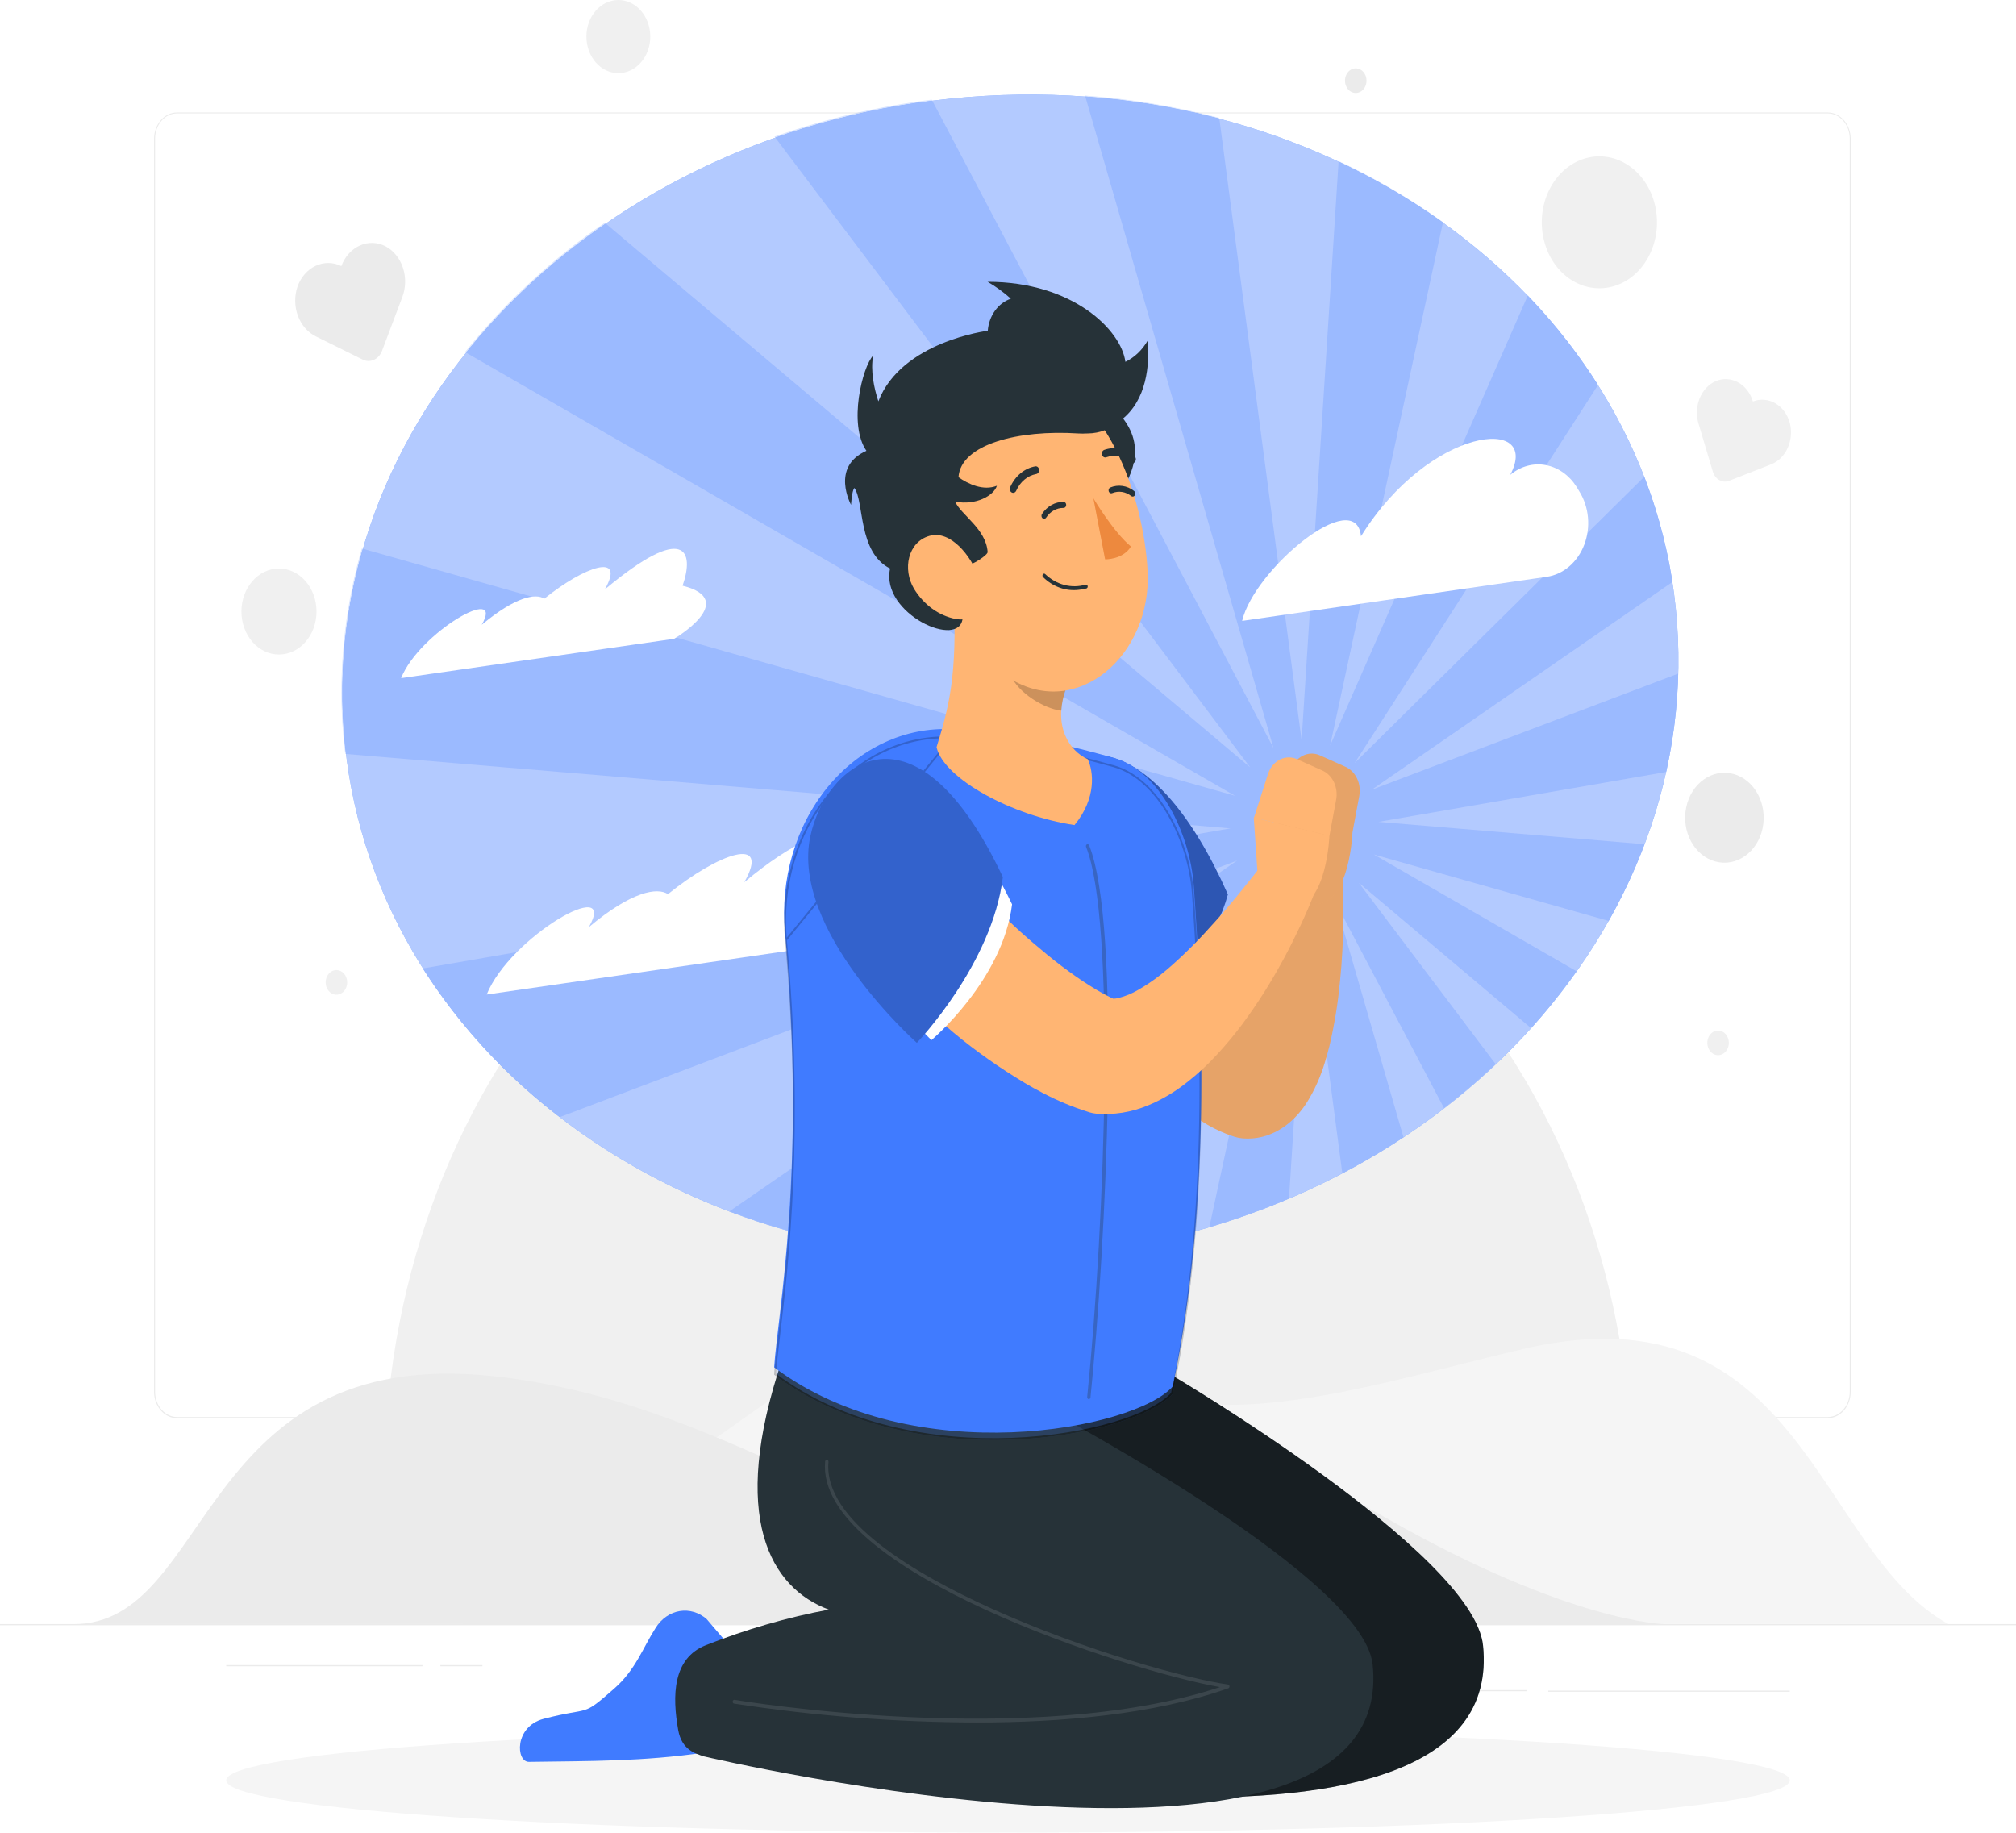 <svg width="1088" height="989" viewBox="0 0 1088 989" fill="none" xmlns="http://www.w3.org/2000/svg">
    <path d="M1088 876.476H0V877.099H1088V876.476Z" fill="#EBEBEB"/>
    <path d="M965.905 912.381H835.584V913.004H965.905V912.381Z" fill="#EBEBEB"/>
    <path d="M737.446 898.901H623.054V899.524H737.446V898.901Z" fill="#EBEBEB"/>
    <path d="M823.812 912.082H788.234V912.705H823.812V912.082Z" fill="#EBEBEB"/>
    <path d="M228.001 898.602H122.095V899.225H228.001V898.602Z" fill="#EBEBEB"/>
    <path d="M260.358 898.602H237.663V899.225H260.358V898.602Z" fill="#EBEBEB"/>
    <path d="M440.27 903.959H367.048V904.582H440.27V903.959Z" fill="#EBEBEB"/>
    <path d="M515.712 765.346H95.548C92.257 765.34 89.102 763.838 86.776 761.17C84.451 758.503 83.145 754.888 83.145 751.119V74.8C83.174 71.053 84.492 67.47 86.815 64.829C89.137 62.189 92.275 60.704 95.548 60.697H515.712C519.007 60.697 522.168 62.196 524.498 64.865C526.828 67.533 528.137 71.152 528.137 74.925V751.119C528.137 754.892 526.828 758.511 524.498 761.179C522.168 763.847 519.007 765.346 515.712 765.346ZM95.548 61.196C92.401 61.202 89.385 62.639 87.161 65.189C84.938 67.74 83.689 71.197 83.689 74.8V751.119C83.689 754.723 84.938 758.179 87.161 760.73C89.385 763.281 92.401 764.717 95.548 764.723H515.712C518.861 764.717 521.88 763.281 524.107 760.731C526.334 758.181 527.587 754.725 527.593 751.119V74.8C527.587 71.194 526.334 67.738 524.107 65.188C521.88 62.638 518.861 61.202 515.712 61.196H95.548Z" fill="#EBEBEB"/>
    <path d="M986.403 765.346H566.217C562.923 765.34 559.766 763.839 557.438 761.172C555.109 758.505 553.798 754.89 553.792 751.119V74.8C553.826 71.051 555.15 67.468 557.476 64.828C559.801 62.188 562.942 60.704 566.217 60.697H986.403C989.672 60.71 992.804 62.198 995.122 64.838C997.44 67.478 998.755 71.057 998.784 74.8V751.119C998.784 754.884 997.481 758.495 995.16 761.162C992.84 763.828 989.69 765.333 986.403 765.346ZM566.217 61.196C563.068 61.202 560.049 62.638 557.822 65.188C555.595 67.738 554.342 71.194 554.336 74.8V751.119C554.342 754.725 555.595 758.181 557.822 760.731C560.049 763.281 563.068 764.717 566.217 764.723H986.403C989.552 764.717 992.57 763.281 994.797 760.731C997.024 758.181 998.278 754.725 998.284 751.119V74.8C998.278 71.194 997.024 67.738 994.797 65.188C992.57 62.638 989.552 61.202 986.403 61.196H566.217Z" fill="#EBEBEB"/>
    <path d="M544 412.648C499.81 412.645 456.052 422.609 415.225 441.972C374.398 461.334 337.302 489.716 306.055 525.497C274.807 561.277 250.021 603.755 233.112 650.505C216.202 697.255 207.5 747.361 207.503 797.962H880.497C880.5 747.361 871.798 697.255 854.888 650.505C837.979 603.755 813.193 561.277 781.945 525.497C750.698 489.716 713.602 461.334 672.775 441.972C631.948 422.609 588.19 412.645 544 412.648Z" fill="#F0F0F0"/>
    <path d="M1051.51 876.476H249.326C249.326 876.476 334.538 811.692 417.792 754.009C501.046 696.327 548.352 696.999 597.421 738.586C646.49 780.172 746.455 745.313 823.725 727.647C972.672 693.586 980.375 837.331 1051.51 876.476Z" fill="#F5F5F5"/>
    <path d="M39.777 876.475H898.688C898.688 876.475 847.922 876.251 747.108 818.668C646.294 761.086 605.668 767.489 546.176 809.075C486.684 850.662 403.169 757.024 265.472 742.597C105.819 725.978 114.849 876.475 39.777 876.475Z" fill="#EBEBEB"/>
    <path d="M889.532 138.811C898.615 122.131 894.169 100.178 879.602 89.778C865.036 79.377 845.864 84.468 836.781 101.148C827.698 117.828 832.144 139.781 846.711 150.181C861.277 160.582 880.449 155.491 889.532 138.811Z" fill="#F0F0F0"/>
    <path d="M150.557 353.221C161.746 353.221 170.816 342.836 170.816 330.024C170.816 317.212 161.746 306.826 150.557 306.826C139.369 306.826 130.299 317.212 130.299 330.024C130.299 342.836 139.369 353.221 150.557 353.221Z" fill="#F0F0F0"/>
    <path d="M951.262 446.881C953.951 433.836 946.895 420.765 935.503 417.687C924.111 414.608 912.696 422.687 910.007 435.732C907.318 448.777 914.374 461.848 925.766 464.927C937.158 468.006 948.573 459.926 951.262 446.881Z" fill="#EBEBEB"/>
    <path d="M333.711 39.468C343.229 39.468 350.945 30.633 350.945 19.734C350.945 8.835 343.229 0 333.711 0C324.193 0 316.477 8.835 316.477 19.734C316.477 30.633 324.193 39.468 333.711 39.468Z" fill="#F0F0F0"/>
    <path d="M208.156 132.956C205.979 131.816 203.625 131.187 201.232 131.107C198.84 131.026 196.457 131.496 194.226 132.488C191.994 133.48 189.959 134.974 188.241 136.882C186.522 138.789 185.155 141.073 184.22 143.596C182.029 142.517 179.671 141.949 177.286 141.926C174.9 141.904 172.535 142.426 170.328 143.464C168.121 144.501 166.117 146.032 164.434 147.967C162.75 149.902 161.421 152.203 160.524 154.734C158.822 159.839 158.925 165.502 160.81 170.521C162.695 175.541 166.214 179.522 170.62 181.619L195.796 194.077C197.724 195.018 199.899 195.045 201.845 194.153C203.79 193.261 205.348 191.523 206.176 189.318L217.056 160.49C219.007 155.478 219.168 149.792 217.504 144.647C215.841 139.502 212.486 135.306 208.156 132.956Z" fill="#EBEBEB"/>
    <path d="M965.883 228.089C965.248 225.834 964.228 223.745 962.882 221.946C961.535 220.146 959.89 218.671 958.041 217.607C956.192 216.543 954.177 215.91 952.112 215.746C950.048 215.582 947.976 215.89 946.016 216.652C945.345 214.409 944.291 212.341 942.914 210.57C941.538 208.799 939.866 207.36 937.999 206.337C936.131 205.314 934.103 204.727 932.035 204.612C929.967 204.496 927.899 204.854 925.953 205.664C922.088 207.375 918.958 210.747 917.231 215.061C915.504 219.375 915.315 224.291 916.705 228.762L924.387 254.526C924.967 256.505 926.209 258.141 927.84 259.075C929.471 260.008 931.359 260.165 933.091 259.509L955.59 250.689C959.547 249.212 962.84 246.018 964.764 241.794C966.688 237.569 967.09 232.649 965.883 228.089Z" fill="#F0F0F0"/>
    <path d="M737.49 43.53C737.49 44.846 737.149 46.132 736.511 47.226C735.872 48.32 734.965 49.173 733.903 49.676C732.842 50.18 731.673 50.311 730.546 50.055C729.419 49.798 728.384 49.164 727.572 48.234C726.759 47.304 726.206 46.118 725.982 44.828C725.758 43.537 725.873 42.2 726.312 40.984C726.752 39.768 727.497 38.729 728.452 37.998C729.408 37.267 730.531 36.877 731.68 36.877C732.444 36.874 733.201 37.044 733.907 37.377C734.613 37.71 735.255 38.2 735.795 38.818C736.335 39.437 736.763 40.171 737.053 40.98C737.344 41.789 737.493 42.655 737.49 43.53Z" fill="#EBEBEB"/>
    <path d="M715.295 118.505C715.295 119.82 714.954 121.107 714.316 122.201C713.677 123.295 712.77 124.147 711.708 124.651C710.647 125.155 709.478 125.286 708.351 125.03C707.224 124.773 706.189 124.139 705.377 123.209C704.564 122.278 704.011 121.093 703.787 119.803C703.562 118.512 703.677 117.174 704.117 115.959C704.557 114.743 705.302 113.704 706.257 112.973C707.212 112.242 708.336 111.852 709.485 111.852C710.249 111.848 711.005 112.018 711.712 112.352C712.418 112.685 713.059 113.175 713.599 113.793C714.14 114.411 714.567 115.146 714.858 115.955C715.149 116.763 715.298 117.63 715.295 118.505Z" fill="#F0F0F0"/>
    <path d="M187.375 530.156C187.375 531.472 187.035 532.758 186.396 533.852C185.758 534.946 184.85 535.799 183.789 536.302C182.727 536.806 181.559 536.938 180.432 536.681C179.305 536.424 178.27 535.791 177.457 534.86C176.645 533.93 176.091 532.744 175.867 531.454C175.643 530.163 175.758 528.826 176.198 527.61C176.637 526.394 177.382 525.355 178.338 524.624C179.293 523.893 180.416 523.503 181.565 523.503C183.106 523.503 184.584 524.204 185.674 525.452C186.763 526.699 187.375 528.392 187.375 530.156Z" fill="#F0F0F0"/>
    <path d="M933.025 562.797C933.025 564.113 932.685 565.399 932.046 566.493C931.408 567.587 930.5 568.44 929.439 568.944C928.377 569.447 927.209 569.579 926.082 569.322C924.955 569.065 923.92 568.432 923.107 567.501C922.295 566.571 921.741 565.386 921.517 564.095C921.293 562.805 921.408 561.467 921.848 560.251C922.287 559.036 923.032 557.997 923.988 557.266C924.943 556.535 926.066 556.144 927.215 556.144C928.754 556.151 930.229 556.854 931.317 558.1C932.406 559.346 933.02 561.035 933.025 562.797Z" fill="#F0F0F0"/>
    <path d="M544 989C777.011 989 965.905 976.372 965.905 960.794C965.905 945.217 777.011 932.588 544 932.588C310.989 932.588 122.095 945.217 122.095 960.794C122.095 976.372 310.989 989 544 989Z" fill="#F5F5F5"/>
    <path d="M559.244 678.537C758.203 666.916 913.241 517.184 905.531 344.1C897.821 171.017 730.282 40.125 531.323 51.746C332.364 63.367 177.326 213.099 185.037 386.183C192.747 559.266 360.285 690.158 559.244 678.537Z" fill="#407BFF"/>
    <path opacity="0.6" d="M559.244 678.537C758.203 666.916 913.241 517.184 905.531 344.1C897.821 171.017 730.282 40.125 531.323 51.746C332.364 63.367 177.326 213.099 185.037 386.183C192.747 559.266 360.285 690.158 559.244 678.537Z" fill="white"/>
    <path opacity="0.2" d="M887.525 455.605L743.909 443.545L899.189 416.61C903.058 399.238 905.247 381.432 905.716 363.512L740.341 426.178L902.627 314.052C899.562 294.499 894.448 275.441 887.395 257.291L731.093 411.776L862.458 207.707C851.321 190.14 838.625 173.94 824.573 159.368L717.841 402.382L778.769 119.85C760.842 107.055 741.995 96.035 722.432 86.91L702.456 399.567L658.001 63.588C634.185 57.351 609.966 53.334 585.583 51.578L687.29 403.728L502.852 53.771C474.081 57.354 445.668 64.028 417.988 73.704L674.756 414.193L326.4 120.224C298.482 139.24 273.084 162.734 250.98 189.991L666.509 429.467L195.274 296.012C186.876 324.825 183.231 355.175 184.525 385.514C184.829 392.715 185.46 399.816 186.309 406.867L664.05 447.058L228.067 522.656C248.437 554.152 273.479 581.309 302.051 602.888L667.619 464.425L393.682 653.719C421.143 664.063 449.431 671.266 478.132 675.222L676.845 478.827L548.069 678.885C551.638 678.785 555.206 678.636 558.775 678.436C575.69 677.473 592.549 675.485 609.28 672.481L690.227 488.221L652.669 662.215C667.214 657.92 681.557 652.781 695.645 646.817L705.633 491.012L724.434 633.212C735.865 627.232 746.868 620.754 757.444 613.777L720.691 486.776L779.313 598.005C788.939 590.63 798.235 582.704 807.165 574.259L733.312 476.385L826.292 554.849C834.999 545.191 843.189 534.94 850.816 524.151L741.429 461.136L868.224 497.017C875.641 483.844 882.097 469.993 887.525 455.605Z" fill="#407BFF"/>
    <path d="M815.238 256.12L815.021 256.32C832.146 224.052 771.74 229.709 734.509 289.409C731.68 261.702 676.888 307.2 670.36 335.082L834.801 311.286C839.19 310.648 843.359 308.715 846.9 305.677C850.441 302.639 853.232 298.601 855 293.956C856.768 289.312 857.453 284.221 856.986 279.183C856.52 274.145 854.918 269.332 852.339 265.215L850.838 262.723C846.874 256.454 840.902 252.238 834.229 251.001C827.557 249.763 820.728 251.604 815.238 256.12Z" fill="white"/>
    <path d="M368.375 316.095C374.903 297.408 369.811 281.835 326.4 318.114C337.976 297.781 315.411 305.655 293.76 323.097C289.212 320.132 278.332 321.851 259.988 337.175C272.783 314.75 226.282 341.336 216.468 365.979L363.805 344.75C363.805 344.75 399.34 323.844 368.375 316.095Z" fill="white"/>
    <path d="M464.315 467.889C474.368 451.967 456.525 430.264 401.668 476.111C416.312 450.422 387.807 460.439 360.498 482.54C354.753 478.777 340.914 480.945 317.805 500.331C333.972 471.975 275.22 505.588 262.665 536.709L448.931 509.749C448.931 509.749 507.813 453.935 464.315 467.889Z" fill="white"/>
    <path d="M620.486 435.522C621.988 440.754 623.925 446.709 625.97 452.59C628.015 458.47 630.322 464.5 632.629 470.43C637.285 482.341 642.486 494.027 647.861 505.314C650.602 510.895 653.453 516.327 656.412 521.485C659.372 526.643 662.353 531.601 665.443 536.061C668.22 540.121 671.26 543.936 674.538 547.473C676.468 549.553 678.575 551.406 680.827 553.005L675.648 551.859C673.554 551.688 671.451 551.967 669.446 552.681C667.974 553.167 666.584 553.933 665.334 554.948C663.549 556.493 663.615 556.992 663.898 556.867C665.674 555.013 667.148 552.81 668.25 550.364C669.903 547 671.622 543.063 673.254 538.877C674.886 534.691 676.366 530.206 677.889 525.646C679.412 521.086 680.849 516.402 682.241 511.643C683.634 506.884 685.092 502.05 686.419 497.191L694.536 467.814L694.666 467.341C695.699 463.418 697.905 460.037 700.897 457.79C703.888 455.543 707.476 454.574 711.029 455.053C714.582 455.531 717.875 457.427 720.33 460.407C722.785 463.388 724.246 467.262 724.456 471.352C725.1 482.45 725.223 493.579 724.826 504.691C724.608 510.223 724.347 515.779 723.912 521.36C723.476 526.942 722.911 532.573 722.214 538.254C721.518 543.935 720.561 549.641 719.407 555.521C718.252 561.701 716.74 567.785 714.881 573.736C712.623 581.184 709.459 588.23 705.481 594.666C702.36 599.662 698.466 603.96 693.992 607.349C690.783 609.761 687.277 611.608 683.59 612.83C679.349 614.203 674.929 614.709 670.534 614.325C669.136 614.226 667.75 613.959 666.4 613.528L665.356 613.179C655.894 610.051 647.034 604.903 639.244 598.005C632.959 592.484 627.131 586.312 621.836 579.566C616.956 573.443 612.352 567.039 608.04 560.38C603.862 553.877 600.032 547.274 596.376 540.646C592.721 534.018 589.326 527.291 586.149 520.488C582.972 513.686 579.861 506.809 577.053 499.782C574.246 492.756 571.505 485.704 569.068 478.354C566.453 470.745 564.187 462.985 562.278 455.106C560.707 446.563 561.991 437.655 565.876 430.142C569.762 422.629 575.966 417.058 583.265 414.529C590.563 412 598.424 412.697 605.295 416.482C612.166 420.268 617.548 426.866 620.378 434.974L620.486 435.522Z" fill="#FFB573"/>
    <path opacity="0.1" d="M620.486 435.522C621.988 440.754 623.925 446.709 625.97 452.59C628.015 458.47 630.322 464.5 632.629 470.43C637.285 482.341 642.486 494.027 647.861 505.314C650.602 510.895 653.453 516.327 656.412 521.485C659.372 526.643 662.353 531.601 665.443 536.061C668.22 540.121 671.26 543.936 674.538 547.473C676.468 549.553 678.575 551.406 680.827 553.005L675.648 551.859C673.554 551.688 671.451 551.967 669.446 552.681C667.974 553.167 666.584 553.933 665.334 554.948C663.549 556.493 663.615 556.992 663.898 556.867C665.674 555.013 667.148 552.81 668.25 550.364C669.903 547 671.622 543.063 673.254 538.877C674.886 534.691 676.366 530.206 677.889 525.646C679.412 521.086 680.849 516.402 682.241 511.643C683.634 506.884 685.092 502.05 686.419 497.191L694.536 467.814L694.666 467.341C695.699 463.418 697.905 460.037 700.897 457.79C703.888 455.543 707.476 454.574 711.029 455.053C714.582 455.531 717.875 457.427 720.33 460.407C722.785 463.388 724.246 467.262 724.456 471.352C725.1 482.45 725.223 493.579 724.826 504.691C724.608 510.223 724.347 515.779 723.912 521.36C723.476 526.942 722.911 532.573 722.214 538.254C721.518 543.935 720.561 549.641 719.407 555.521C718.252 561.701 716.74 567.785 714.881 573.736C712.623 581.184 709.459 588.23 705.481 594.666C702.36 599.662 698.466 603.96 693.992 607.349C690.783 609.761 687.277 611.608 683.59 612.83C679.349 614.203 674.929 614.709 670.534 614.325C669.136 614.226 667.75 613.959 666.4 613.528L665.356 613.179C655.894 610.051 647.034 604.903 639.244 598.005C632.959 592.484 627.131 586.312 621.836 579.566C616.956 573.443 612.352 567.039 608.04 560.38C603.862 553.877 600.032 547.274 596.376 540.646C592.721 534.018 589.326 527.291 586.149 520.488C582.972 513.686 579.861 506.809 577.053 499.782C574.246 492.756 571.505 485.704 569.068 478.354C566.453 470.745 564.187 462.985 562.278 455.106C560.707 446.563 561.991 437.655 565.876 430.142C569.762 422.629 575.966 417.058 583.265 414.529C590.563 412 598.424 412.697 605.295 416.482C612.166 420.268 617.548 426.866 620.378 434.974L620.486 435.522Z" fill="black"/>
    <path d="M726.131 413.819L712.314 407.64C710.818 406.971 709.221 406.651 707.615 406.698C706.01 406.745 704.429 407.16 702.966 407.916C701.502 408.673 700.186 409.757 699.093 411.104C698 412.452 697.154 414.036 696.603 415.763L689.074 439.434L691.794 479.151L711.617 487.797C728.568 485.48 729.917 449.176 729.917 449.176L733.551 429.666C734.167 426.446 733.758 423.079 732.398 420.173C731.037 417.268 728.815 415.014 726.131 413.819Z" fill="#FFB573"/>
    <path opacity="0.1" d="M726.131 413.819L712.314 407.64C710.818 406.971 709.221 406.651 707.615 406.698C706.01 406.745 704.429 407.16 702.966 407.916C701.502 408.673 700.186 409.757 699.093 411.104C698 412.452 697.154 414.036 696.603 415.763L689.074 439.434L691.794 479.151L711.617 487.797C728.568 485.48 729.917 449.176 729.917 449.176L733.551 429.666C734.167 426.446 733.758 423.079 732.398 420.173C731.037 417.268 728.815 415.014 726.131 413.819Z" fill="black"/>
    <path d="M559.036 432.856C575.226 393.363 622.88 393.138 662.657 482.689C650.515 528.113 596.55 562.847 596.55 562.847C596.55 562.847 539.648 480.322 559.036 432.856Z" fill="#407BFF"/>
    <path opacity="0.3" d="M559.036 432.856C575.226 393.363 622.88 393.138 662.657 482.689C650.515 528.113 596.55 562.847 596.55 562.847C596.55 562.847 539.648 480.322 559.036 432.856Z" fill="black"/>
    <path d="M800.355 887.937C795.132 837.929 630.888 741.252 630.888 741.252L494.039 733.777C465.142 819.167 487.859 857.14 519.172 868.751C496.638 872.994 474.458 879.413 452.869 887.937C434.852 895.039 427.323 920.454 439.073 937.771C442.278 942.727 446.797 946.363 451.955 948.136C451.955 948.136 814.76 1025.98 800.355 887.937Z" fill="#263238"/>
    <path opacity="0.4" d="M800.355 887.937C795.132 837.929 630.888 741.252 630.888 741.252L494.039 733.777C465.142 819.167 487.859 857.14 519.172 868.751C496.638 872.994 474.458 879.413 452.869 887.937C434.852 895.039 427.323 920.454 439.073 937.771C442.278 942.727 446.797 946.363 451.955 948.136C451.955 948.136 814.76 1025.98 800.355 887.937Z" fill="black"/>
    <path d="M389.504 941.882L404.431 905.379C404.937 904.719 405.206 903.865 405.186 902.987C405.166 902.11 404.858 901.273 404.323 900.645L381.388 873.784C379.331 871.983 376.981 870.672 374.475 869.927C371.969 869.183 369.358 869.021 366.797 869.45C364.235 869.88 361.775 870.893 359.561 872.429C357.346 873.965 355.423 875.993 353.905 878.394C346.833 889.432 343.025 901.143 331.579 911.185C313.388 927.206 319.633 920.753 293.368 927.605C277.505 931.766 278.354 950.927 285.491 950.827C317.914 950.354 347.224 950.653 379.886 945.844C383.338 945.503 386.653 944.138 389.504 941.882Z" fill="#407BFF"/>
    <path d="M740.797 898.278C735.553 848.27 548.918 751.891 548.918 751.891L422.144 733.677C393.247 819.067 415.964 857.04 447.277 868.652C424.743 872.895 402.563 879.313 380.974 887.838C362.957 894.939 362.739 915.246 366.025 933.685C367.918 944.224 375.099 946.367 380.06 947.912C379.995 947.912 755.203 1036.32 740.797 898.278Z" fill="#263238"/>
    <path opacity="0.1" d="M527.005 929.573C483.244 929.438 439.537 926.033 396.163 919.382C396.045 919.364 395.932 919.319 395.829 919.25C395.727 919.181 395.638 919.089 395.567 918.98C395.496 918.871 395.445 918.747 395.416 918.615C395.388 918.483 395.382 918.346 395.401 918.211C395.417 918.076 395.456 917.947 395.516 917.83C395.577 917.712 395.657 917.61 395.752 917.529C395.847 917.448 395.956 917.389 396.071 917.357C396.186 917.324 396.306 917.318 396.424 917.339C398.034 917.613 556.73 944.125 658.392 910.487C609.062 901.891 439.9 847.672 445.318 788.693C445.351 788.422 445.473 788.176 445.659 788.005C445.845 787.833 446.081 787.75 446.319 787.771C446.558 787.803 446.777 787.941 446.927 788.155C447.078 788.37 447.149 788.644 447.124 788.918C444.23 820.263 493.669 849.416 535.644 868.328C586.171 891.102 641.376 906.102 662.766 909.092C662.966 909.13 663.148 909.244 663.285 909.414C663.423 909.585 663.506 909.802 663.524 910.033C663.541 910.264 663.491 910.495 663.382 910.69C663.272 910.885 663.109 911.033 662.918 911.11C622.619 925.312 572.723 929.573 527.005 929.573Z" fill="white"/>
    <path d="M601.12 409.01C561.016 397.847 539.887 394.857 513.688 393.537C501.21 392.913 488.76 395.383 477.192 400.778C465.624 406.172 455.21 414.364 446.662 424.794C438.114 435.223 431.634 447.643 427.665 461.205C423.697 474.766 422.333 489.149 423.667 503.37C435.309 630.646 419.62 709.483 417.792 737.888C493.125 794.499 612.783 771.376 632.933 748.204C655.172 643.677 647.86 528.262 644.227 477.731C642.268 450.397 626.079 415.962 601.12 409.01Z" fill="#407BFF"/>
    <g opacity="0.2" filter="url(#filter0_d_102_500)">
        <path d="M601.12 409.01C561.016 397.847 539.887 394.857 513.688 393.537C501.21 392.913 488.76 395.383 477.192 400.778C465.624 406.172 455.21 414.364 446.662 424.794C438.114 435.223 431.634 447.643 427.665 461.205C423.697 474.766 422.333 489.149 423.667 503.37C435.309 630.646 419.62 709.483 417.792 737.888C493.125 794.499 612.783 771.376 632.933 748.204C655.172 643.677 647.86 528.262 644.227 477.731C642.268 450.397 626.079 415.962 601.12 409.01Z" fill="#407BFF"/>
        <path d="M424.165 503.324L424.165 503.325C433.565 606.094 425.153 677.329 420.599 715.89C419.528 724.953 418.671 732.212 418.309 737.65C455.821 765.733 504.334 774.06 546.037 772.465C566.924 771.666 586.082 768.378 601.267 763.849C608.86 761.585 615.452 759.013 620.765 756.29C626.025 753.596 630.005 750.769 632.471 747.972C654.661 643.556 647.36 528.278 643.728 477.767C642.754 464.174 638.239 448.805 630.865 435.977C623.486 423.14 613.288 412.918 600.986 409.492C560.913 398.338 539.821 395.355 513.663 394.036L424.165 503.324ZM424.165 503.324C422.837 489.165 424.195 474.845 428.145 461.345C432.096 447.845 438.545 435.485 447.049 425.111C455.552 414.736 465.907 406.592 477.403 401.231C488.899 395.87 501.268 393.417 513.663 394.036L424.165 503.324Z" stroke="black"/>
    </g>
    <path opacity="0.3" d="M587.672 755.056H587.52C587.401 755.044 587.286 755.004 587.181 754.939C587.077 754.874 586.985 754.785 586.911 754.677C586.838 754.57 586.784 754.446 586.754 754.314C586.724 754.182 586.718 754.044 586.737 753.909C596.529 657.556 601.969 496.394 586.127 457.05C586.031 456.799 586.026 456.514 586.111 456.258C586.197 456.001 586.366 455.794 586.584 455.68C586.804 455.57 587.052 455.563 587.276 455.661C587.5 455.759 587.681 455.953 587.781 456.203C605.298 499.733 596.92 671.734 588.521 754.159C588.495 754.399 588.396 754.621 588.24 754.786C588.085 754.95 587.884 755.046 587.672 755.056Z" fill="#263238"/>
    <path d="M514.646 320.63C516.822 364.783 511.969 381.951 505.441 403.254C509.423 420.372 546.459 440.281 579.882 445.264C591.916 430.688 590.131 416.236 587.041 409.733C577.293 405.397 568.067 391.892 575.204 371.859L514.646 320.63Z" fill="#FFB573"/>
    <path opacity="0.2" d="M555.816 353.595L542.999 347.64C542.731 353.527 543.662 359.404 545.719 364.808C549.331 373.628 563.323 382.524 572.767 383.52C573.03 379.523 573.861 375.601 575.226 371.909L555.816 353.595Z" fill="black"/>
    <path d="M585.54 209.227C615.133 226.145 617.353 243.961 606.756 262.499C570.112 239.9 585.54 209.227 585.54 209.227Z" fill="#263238"/>
    <path d="M501.742 284.949C514.95 326.187 520.869 351.128 545.023 366.153C581.34 388.778 621.574 353.545 619.355 308.496C617.375 267.931 596.093 207.308 555.859 203.247C516.191 199.31 488.534 243.762 501.742 284.949Z" fill="#FFB573"/>
    <path d="M619.442 183.712C616.507 188.862 612.293 192.888 607.343 195.273C605.167 178.205 579.055 152.068 532.989 152.068C537.436 154.618 541.643 157.682 545.545 161.212C542.192 162.33 539.209 164.576 536.986 167.66C534.762 170.744 533.4 174.522 533.076 178.504C533.076 178.504 486.554 184.26 474.042 216.577C471.713 209.451 469.69 200.033 471.256 191.835C465.381 198.014 457.7 229.036 467.601 243.288C448.017 251.934 459.31 272.466 459.31 272.466C459.31 272.466 459.68 264.991 461.094 263.346C466.513 270.821 462.9 298.08 480.374 306.826C474.956 331.195 518.519 350.979 519.542 333.263C520.564 315.547 520.608 305.655 520.608 305.655C524.742 305.082 533.098 299.551 533.011 297.931C532.206 285.472 518.78 277.997 515.473 270.722C526.723 272.939 536.428 267.383 538.016 262.15C530.726 265.066 522.523 261.253 517.279 257.541C518.497 239.601 549.919 231.851 581.797 233.919C583.479 234.018 585.164 234.018 586.845 233.919C586.903 233.907 586.962 233.907 587.019 233.919C593.591 233.901 599.964 231.336 605.102 226.644C618.985 215.954 620.465 196.719 619.442 183.712Z" fill="#263238"/>
    <path d="M493.321 317.815C495.934 322.076 499.258 325.703 503.101 328.487C506.944 331.271 511.23 333.157 515.712 334.035C527.767 336.278 532.554 323.545 528.159 311.311C524.198 300.323 513.166 285.871 501.568 289.21C489.97 292.549 486.945 307.175 493.321 317.815Z" fill="#FFB573"/>
    <path d="M590.066 268.903C590.066 268.903 600.946 287.217 610.346 294.941C605.994 302.117 596.398 301.868 596.398 301.868L590.066 268.903Z" fill="#ED893E"/>
    <path d="M582.254 318.313C578.78 318.747 575.265 318.355 571.929 317.163C568.594 315.972 565.508 314.005 562.866 311.386C562.78 311.289 562.712 311.175 562.665 311.048C562.618 310.921 562.593 310.785 562.592 310.647C562.591 310.51 562.614 310.373 562.659 310.245C562.704 310.118 562.771 310.002 562.855 309.903C562.939 309.805 563.04 309.727 563.15 309.673C563.261 309.62 563.38 309.591 563.5 309.59C563.62 309.589 563.74 309.615 563.851 309.667C563.963 309.718 564.064 309.794 564.15 309.891C567.132 312.728 570.658 314.716 574.44 315.695C578.222 316.674 582.152 316.614 585.91 315.522C586.146 315.463 586.394 315.514 586.598 315.663C586.802 315.813 586.946 316.049 586.998 316.32C587.05 316.594 587.006 316.88 586.876 317.118C586.746 317.355 586.54 317.525 586.301 317.59C584.968 317.932 583.616 318.173 582.254 318.313Z" fill="#263238"/>
    <path d="M546.829 265.987C546.518 265.991 546.211 265.905 545.937 265.738C545.725 265.608 545.538 265.431 545.386 265.217C545.234 265.004 545.121 264.758 545.052 264.494C544.983 264.23 544.961 263.953 544.985 263.679C545.01 263.405 545.082 263.14 545.197 262.898C546.52 259.912 548.45 257.332 550.824 255.377C553.198 253.422 555.947 252.147 558.84 251.66C559.078 251.636 559.317 251.667 559.544 251.749C559.771 251.831 559.982 251.964 560.164 252.14C560.346 252.316 560.496 252.532 560.605 252.775C560.714 253.017 560.78 253.282 560.799 253.554C560.835 254.111 560.681 254.662 560.368 255.09C560.055 255.518 559.608 255.789 559.123 255.846C556.845 256.278 554.687 257.32 552.827 258.888C550.966 260.455 549.455 262.504 548.417 264.866C548.261 265.196 548.033 265.473 547.754 265.67C547.475 265.867 547.156 265.976 546.829 265.987Z" fill="#263238"/>
    <path d="M563.258 279.966C563.014 279.917 562.784 279.806 562.583 279.642C562.291 279.369 562.105 278.976 562.065 278.547C562.024 278.118 562.132 277.688 562.365 277.35C563.74 275.28 565.523 273.613 567.57 272.487C569.617 271.36 571.868 270.807 574.138 270.871C574.323 270.89 574.503 270.951 574.667 271.05C574.832 271.15 574.977 271.286 575.094 271.451C575.212 271.616 575.3 271.806 575.352 272.01C575.405 272.215 575.421 272.429 575.4 272.64C575.383 272.853 575.33 273.061 575.244 273.25C575.157 273.439 575.038 273.607 574.895 273.744C574.751 273.881 574.585 273.983 574.407 274.046C574.228 274.109 574.041 274.131 573.855 274.11C572.058 274.096 570.284 274.564 568.674 275.477C567.064 276.39 565.663 277.723 564.585 279.368C564.428 279.591 564.223 279.764 563.991 279.869C563.758 279.974 563.505 280.007 563.258 279.966Z" fill="#263238"/>
    <path d="M611.935 267.806C612.16 267.678 612.348 267.479 612.479 267.233C612.58 267.055 612.65 266.856 612.684 266.646C612.718 266.437 612.716 266.222 612.678 266.014C612.64 265.806 612.566 265.608 612.461 265.433C612.355 265.257 612.221 265.107 612.065 264.991C610.193 263.521 608.041 262.585 605.789 262.26C603.537 261.935 601.25 262.231 599.118 263.122C598.774 263.297 598.504 263.62 598.366 264.02C598.227 264.421 598.232 264.868 598.378 265.265C598.535 265.661 598.821 265.97 599.175 266.129C599.528 266.287 599.922 266.281 600.271 266.112C601.965 265.432 603.775 265.222 605.553 265.499C607.331 265.777 609.026 266.533 610.499 267.707C610.708 267.869 610.952 267.964 611.205 267.981C611.457 267.999 611.709 267.938 611.935 267.806Z" fill="#263238"/>
    <path d="M611.891 249.816C611.606 249.931 611.302 249.966 611.003 249.918C610.704 249.871 610.419 249.742 610.172 249.542C608.354 247.906 606.217 246.798 603.943 246.312C601.67 245.826 599.328 245.977 597.116 246.752C596.66 246.943 596.157 246.92 595.716 246.686C595.275 246.452 594.933 246.028 594.766 245.506C594.599 244.984 594.619 244.407 594.823 243.902C595.027 243.398 595.398 243.006 595.854 242.815C598.62 241.812 601.556 241.59 604.413 242.167C607.269 242.744 609.962 244.103 612.261 246.129C612.651 246.462 612.91 246.957 612.983 247.507C613.057 248.057 612.938 248.618 612.653 249.069C612.461 249.391 612.199 249.649 611.891 249.816Z" fill="#263238"/>
    <path d="M499.98 439.633C502.059 444.334 504.468 448.833 507.182 453.088C510.436 458.185 513.931 463.076 517.649 467.739C521.544 472.598 525.635 477.507 530.008 482.241C534.382 486.975 538.93 491.585 543.587 496.145C548.243 500.704 553.096 505.04 558.035 509.251C562.975 513.462 567.914 517.573 572.984 521.385C578.054 525.198 583.168 528.86 588.216 531.975C592.739 534.892 597.428 537.456 602.251 539.649L597.399 538.528C599.507 539.124 601.71 539.124 603.818 538.528C607.43 537.612 610.926 536.171 614.219 534.242C618.34 531.878 622.317 529.197 626.122 526.219C630.17 523.055 634.173 519.467 638.177 515.679C642.181 511.892 646.207 507.855 650.102 503.595C653.997 499.334 657.979 494.998 661.809 490.488C665.638 485.978 669.49 481.369 673.211 476.635C675.126 474.292 676.997 471.925 678.825 469.558L684.243 462.582L684.787 461.884C687.224 458.926 690.488 457.037 694.012 456.542C697.537 456.047 701.102 456.978 704.091 459.174C707.08 461.37 709.305 464.693 710.381 468.568C711.457 472.444 711.317 476.628 709.985 480.397C708.614 483.985 707.374 486.975 706.003 490.214C704.632 493.454 703.24 496.468 701.804 499.558C698.888 505.713 695.863 511.817 692.599 517.797C689.335 523.777 685.919 529.708 682.241 535.513C678.564 541.319 674.669 547 670.513 552.631C666.236 558.352 661.696 563.808 656.913 568.977C651.831 574.532 646.358 579.599 640.549 584.126C634.029 589.321 626.939 593.51 619.464 596.584C610.534 600.293 601.019 601.796 591.546 600.995C590.384 600.888 589.234 600.663 588.107 600.322L586.715 599.873C578.654 597.313 570.782 594.03 563.171 590.056C556.055 586.418 549.396 582.307 542.89 578.096C536.384 573.885 530.095 569.4 523.937 564.716C517.779 560.031 511.839 555.023 505.985 549.766C493.988 539.234 482.786 527.565 472.497 514.882C467.027 508.152 461.939 501.028 457.265 493.553C452.064 485.23 447.685 476.271 444.209 466.842C441.227 458.518 441.18 449.193 444.079 440.83C446.977 432.466 452.595 425.716 459.751 421.998C466.907 418.28 475.043 417.885 482.448 420.895C489.853 423.905 495.95 430.086 499.457 438.138L499.98 439.633Z" fill="#FFB573"/>
    <path d="M679.347 481.07L676.627 441.203L717.471 450.97C717.471 450.97 716.143 487.274 699.171 489.566L679.347 481.07Z" fill="#FFB573"/>
    <path d="M699.889 409.658L713.684 415.837C716.35 417.03 718.56 419.268 719.919 422.152C721.278 425.036 721.698 428.379 721.105 431.585L717.471 451.095L676.736 441.327L684.287 417.756C684.84 416.046 685.685 414.478 686.77 413.144C687.856 411.81 689.162 410.735 690.613 409.982C692.064 409.229 693.63 408.813 695.223 408.757C696.815 408.701 698.401 409.008 699.889 409.658Z" fill="#FFB573"/>
    <path d="M447.19 454.608C455.11 420.472 500.458 393.014 546.198 488.047C541.149 529.06 502.678 561.327 502.678 561.327C502.678 561.327 437.05 498.287 447.19 454.608Z" fill="white"/>
    <path d="M437.376 451.095C446.08 411.228 493.952 373.255 541.236 473.321C535.514 520.389 494.801 562.797 494.801 562.797C494.801 562.797 426.322 501.95 437.376 451.095Z" fill="#407BFF"/>
    <path opacity="0.2" d="M437.376 451.095C446.08 411.228 493.952 373.255 541.236 473.321C535.514 520.389 494.801 562.797 494.801 562.797C494.801 562.797 426.322 501.95 437.376 451.095Z" fill="black"/>
    <defs>
        <filter id="filter0_d_102_500" x="413.792" y="393.442" width="238.55" height="387.71" filterUnits="userSpaceOnUse" color-interpolation-filters="sRGB">
            <feFlood flood-opacity="0" result="BackgroundImageFix"/>
            <feColorMatrix in="SourceAlpha" type="matrix" values="0 0 0 0 0 0 0 0 0 0 0 0 0 0 0 0 0 0 127 0" result="hardAlpha"/>
            <feOffset dy="4"/>
            <feGaussianBlur stdDeviation="2"/>
            <feComposite in2="hardAlpha" operator="out"/>
            <feColorMatrix type="matrix" values="0 0 0 0 0 0 0 0 0 0 0 0 0 0 0 0 0 0 0.25 0"/>
            <feBlend mode="normal" in2="BackgroundImageFix" result="effect1_dropShadow_102_500"/>
            <feBlend mode="normal" in="SourceGraphic" in2="effect1_dropShadow_102_500" result="shape"/>
        </filter>
    </defs>
</svg>

